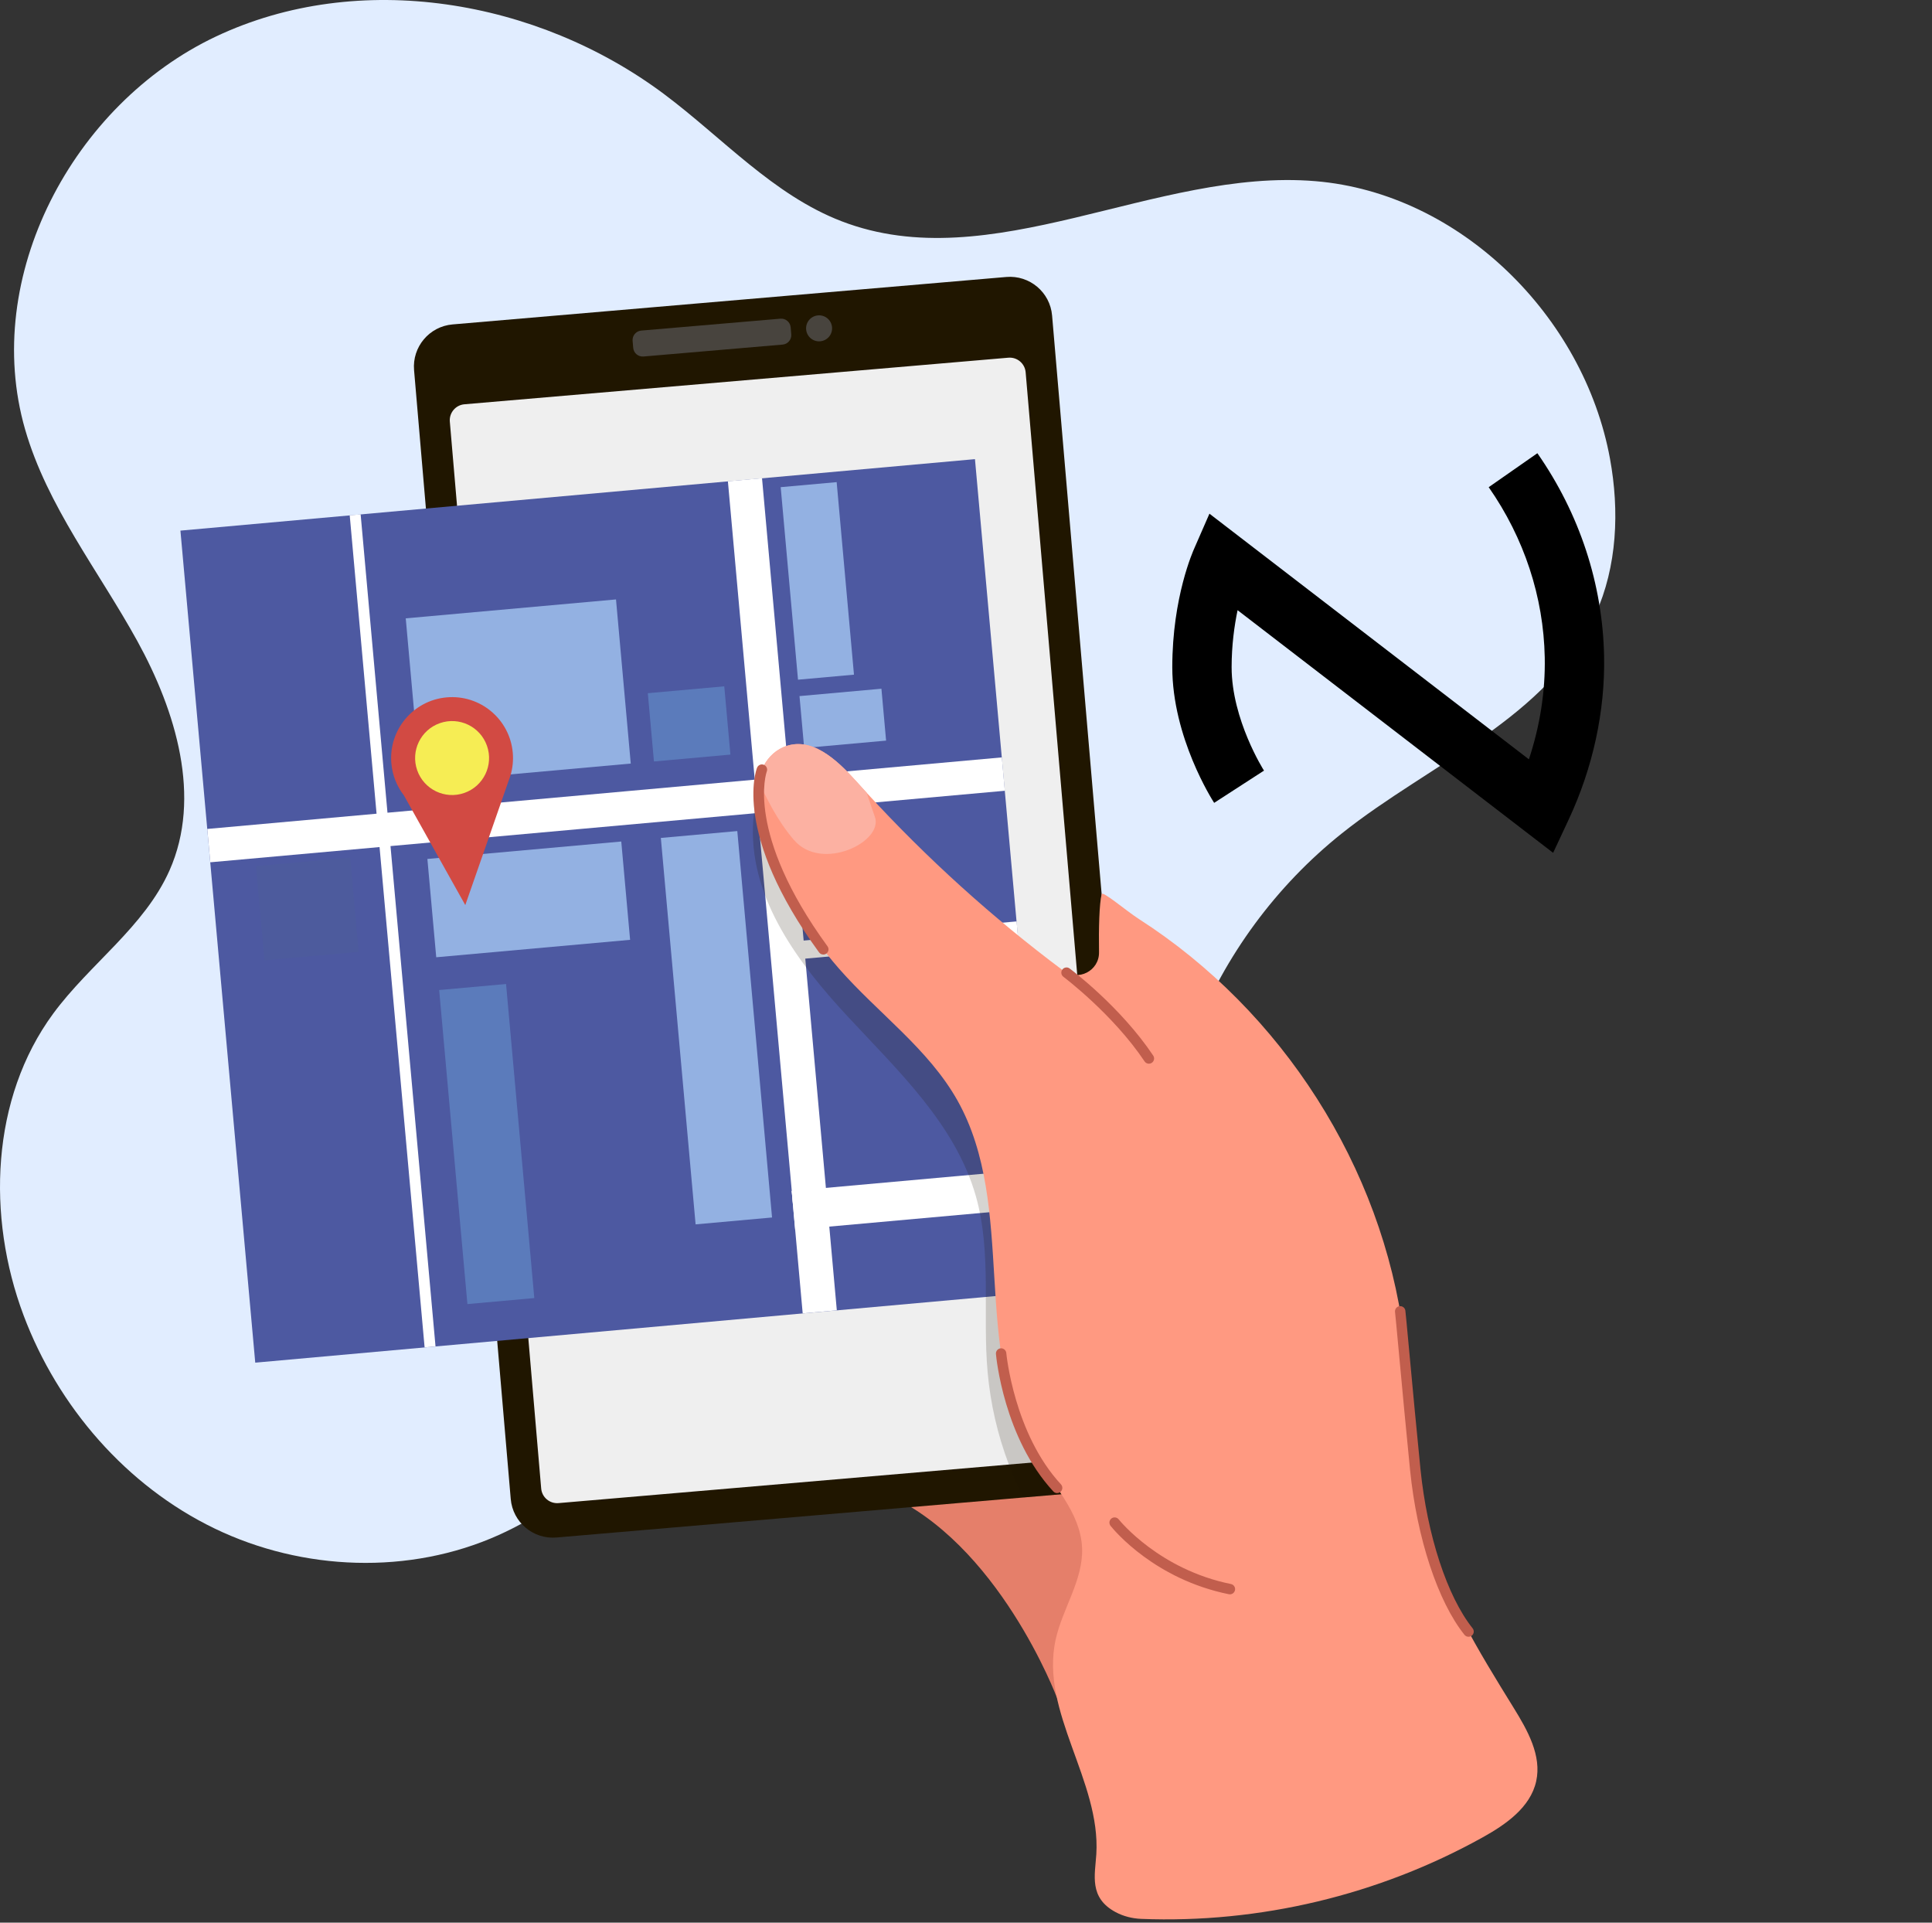 <svg width="200" height="199" viewBox="0 0 200 199" fill="none" xmlns="http://www.w3.org/2000/svg">
<rect x="0" y="0" width="200" height="199" fill="#333333" stroke="none"/>
<g clip-path="url(#clip0_5290_143504)">
<path d="M72.707 143.329C65.783 148.691 59.62 155.282 51.634 158.878C42.4 163.036 31.34 162.612 22.221 158.21C13.103 153.808 5.993 145.61 2.436 136.13C-1.395 125.924 -0.949 113.689 5.511 104.909C9.299 99.762 14.951 95.935 17.547 90.094C20.913 82.517 18.213 73.606 14.212 66.344C10.211 59.082 4.889 52.399 2.595 44.432C-1.94 28.683 7.532 10.79 22.345 3.783C37.16 -3.225 55.629 -0.071 68.751 9.744C74.802 14.272 80.045 20.171 87.097 22.892C102.615 28.88 119.604 17.366 136.178 18.752C151.132 20.003 163.96 32.713 166.665 47.475C167.654 52.873 167.415 58.618 165.153 63.617C160.329 74.282 148.065 78.962 138.91 86.258C132.109 91.68 126.774 98.923 123.615 107.024C120.878 114.043 119.635 121.876 114.908 127.741C110.108 133.697 103.737 135.414 96.517 135.317C87.284 135.194 80.09 137.614 72.707 143.332V143.329Z" fill="#E1EDFF"/>
<path d="M109.416 175.731C109.416 175.731 103.365 159.574 91.52 154.548C79.675 149.522 108.391 139.463 108.391 139.463C108.391 139.463 120.117 148.804 120.117 152.393C120.117 155.982 118.204 165.554 116.29 167.709C114.376 169.864 109.416 175.729 109.416 175.729V175.731Z" fill="#E57F6A"/>
<path d="M117.816 152.789C117.097 153.589 116.085 154.131 114.929 154.228L105.947 154.997L57.606 159.139C55.197 159.343 53.076 157.561 52.871 155.146L42.864 38.313C42.66 35.904 44.443 33.783 46.852 33.579L104.175 28.668C106.584 28.464 108.705 30.247 108.912 32.656L118.917 149.491C119.024 150.744 118.594 151.919 117.816 152.786V152.789Z" fill="#201600"/>
<path d="M114.119 150.757L57.819 155.579C56.906 155.657 56.101 154.981 56.023 154.066L46.566 43.641C46.488 42.726 47.164 41.924 48.079 41.845L104.38 37.024C105.294 36.945 106.097 37.621 106.175 38.536L115.632 148.962C115.71 149.874 115.034 150.679 114.119 150.757Z" fill="#EFEFEF"/>
<path d="M80.786 32.985L66.383 34.217C65.842 34.263 65.441 34.739 65.487 35.28L65.549 36.004C65.596 36.545 66.072 36.946 66.613 36.9L81.016 35.667C81.557 35.621 81.958 35.145 81.912 34.604L81.85 33.88C81.803 33.34 81.327 32.938 80.786 32.985Z" fill="#48443E"/>
<path d="M86.133 33.87C86.195 34.612 85.648 35.263 84.906 35.326C84.164 35.389 83.514 34.841 83.451 34.099C83.388 33.357 83.936 32.706 84.678 32.644C85.419 32.581 86.07 33.129 86.133 33.87Z" fill="#48443E"/>
<path d="M100.928 47.523L18.677 54.922L26.423 141.042L108.674 133.644L100.928 47.523Z" fill="#4D59A1"/>
<path d="M64.313 87.101L44.243 88.906L45.159 99.082L65.228 97.277L64.313 87.101Z" fill="#93B1E2"/>
<path d="M63.768 62.044L42.002 64.002L43.53 80.99L65.296 79.032L63.768 62.044Z" fill="#93B1E2"/>
<path d="M74.976 71.038L67.062 71.75L67.697 78.816L75.612 78.104L74.976 71.038Z" fill="#5B7BBB"/>
<path d="M76.325 86.019L68.41 86.731L72.008 126.728L79.922 126.016L76.325 86.019Z" fill="#93B1E2"/>
<path d="M91.245 71.286L82.764 72.049L83.247 77.42L91.728 76.657L91.245 71.286Z" fill="#93B1E2"/>
<path d="M86.611 49.903L80.817 50.424L82.609 70.352L88.403 69.831L86.611 49.903Z" fill="#93B1E2"/>
<path d="M52.387 101.85L45.462 102.473L48.386 134.979L55.311 134.356L52.387 101.85Z" fill="#5B7BBB"/>
<path d="M36.251 88.771L26.498 89.648L27.376 99.401L37.128 98.524L36.251 88.771Z" fill="#4D5B9D"/>
<path d="M104.02 81.847L103.711 78.394L81.665 80.379L78.884 49.498L75.352 49.818L78.131 80.699L40.112 84.12L37.333 53.239L36.203 53.341L38.982 84.222L21.456 85.8L21.768 89.251L39.291 87.675L43.955 139.461L45.085 139.359L40.424 87.573L78.443 84.149L82.082 124.572L85.614 124.255L83.362 99.223L105.407 97.239L105.239 95.37L83.194 97.354L81.975 83.832L104.02 81.847Z" fill="white"/>
<path d="M107.534 120.971L81.956 123.271L82.316 127.277L107.895 124.976L107.534 120.971Z" fill="white"/>
<path d="M85.487 122.952L81.955 123.27L83.094 135.941L86.627 135.624L85.487 122.952Z" fill="white"/>
<path d="M52.84 80.278C53.065 79.528 53.154 78.726 53.081 77.9C52.769 74.431 49.702 71.87 46.233 72.182C42.765 72.494 40.203 75.561 40.515 79.03C40.628 80.278 41.097 81.405 41.81 82.325L48.166 93.68L52.659 80.792C52.727 80.624 52.785 80.451 52.837 80.278H52.84Z" fill="#D24A43"/>
<path d="M48.062 82.076C50.058 81.379 51.111 79.197 50.414 77.201C49.718 75.205 47.535 74.151 45.539 74.848C43.543 75.545 42.49 77.727 43.187 79.723C43.883 81.719 46.066 82.772 48.062 82.076Z" fill="#F6ED54"/>
<path opacity="0.18" d="M117.816 152.789C117.097 153.588 116.085 154.131 114.929 154.228L105.947 154.996C105.8 154.723 105.664 154.448 105.536 154.173C105.135 153.323 104.768 152.458 104.437 151.58C103.273 148.521 102.534 145.301 102.24 142.042C101.695 135.957 102.689 129.684 101.019 123.803C98.908 116.366 92.931 110.797 87.677 105.129C82.751 99.818 77.699 93.169 77.945 85.54C78.024 82.994 78.868 78.844 82.378 80.142C85.254 81.204 87.436 86.455 88.912 88.909C95.416 99.723 103.145 109.801 109.059 120.951C111.031 124.658 112.795 128.528 114.219 132.507C116.565 139.069 117.978 145.917 117.816 152.789Z" fill="#201600"/>
<path d="M159.026 184.367C158.431 187.07 155.888 188.843 153.468 190.185C142.753 196.144 130.387 199.099 118.135 198.614C117.21 198.574 116.298 198.349 115.482 197.911C112.709 196.417 113.354 194.078 113.49 191.928C113.964 184.338 107.678 177.21 109.264 169.778C109.964 166.508 112.161 163.538 112.016 160.198C111.854 156.522 108.962 153.654 107.048 150.514C100.486 139.749 105.292 124.913 99.123 113.918C96.121 108.569 90.907 104.883 86.862 100.269C83.283 96.192 80.598 91.332 79.052 86.133C78.535 84.405 78.144 82.583 78.517 80.814C78.595 80.426 78.711 80.043 78.873 79.66C79.3 78.64 80.071 77.78 81.088 77.34C83.938 76.113 86.628 78.63 88.61 80.84C88.977 81.249 89.347 81.655 89.716 82.056C95.906 88.807 102.725 94.976 110.063 100.46C111.607 101.617 113.804 100.487 113.77 98.555C113.728 96.111 113.799 93.518 114.043 92.546C114.137 92.179 116.57 94.268 117.915 95.133C132.696 104.624 143.096 120.781 145.325 138.239C146.172 144.859 145.917 151.644 147.582 158.103C149.32 164.841 153.046 170.866 156.703 176.783C158.132 179.095 159.613 181.719 159.026 184.367Z" fill="#FF9981"/>
<path d="M82.187 86.942C80.465 84.932 79.3 82.551 78.519 80.808C78.598 80.42 78.713 80.037 78.876 79.654C79.303 78.634 80.074 77.775 81.091 77.334C83.941 76.107 86.631 78.624 88.613 80.834C88.98 81.243 89.349 81.649 89.719 82.05C90.049 83.052 90.348 83.938 90.566 84.546C91.497 87.126 85.063 90.29 82.192 86.94L82.187 86.942Z" fill="#FCB1A2"/>
<path d="M85.225 98.798C85.06 98.798 84.895 98.722 84.79 98.578C75.827 86.28 78.262 79.733 78.373 79.461C78.483 79.186 78.795 79.049 79.073 79.159C79.348 79.269 79.484 79.579 79.377 79.857C79.345 79.938 77.111 86.212 85.663 97.946C85.839 98.187 85.787 98.523 85.545 98.699C85.448 98.769 85.338 98.801 85.228 98.801L85.225 98.798Z" fill="#C15E4D"/>
<path d="M118.935 110.099C118.762 110.099 118.592 110.015 118.487 109.861C115.215 104.969 110.134 101.144 110.084 101.104C109.846 100.926 109.796 100.588 109.974 100.352C110.152 100.113 110.491 100.063 110.727 100.242C110.942 100.402 116.009 104.216 119.381 109.26C119.546 109.507 119.48 109.842 119.231 110.007C119.14 110.068 119.035 110.099 118.932 110.099H118.935Z" fill="#C15E4D"/>
<path d="M109.437 154.545C109.293 154.545 109.148 154.487 109.041 154.372C103.923 148.85 103.132 140.498 103.1 140.144C103.074 139.848 103.292 139.585 103.588 139.559C103.881 139.53 104.146 139.751 104.172 140.047C104.18 140.131 104.967 148.389 109.83 153.638C110.032 153.855 110.019 154.196 109.801 154.398C109.699 154.495 109.565 154.542 109.434 154.542L109.437 154.545Z" fill="#C15E4D"/>
<path d="M152.021 169.413C151.863 169.413 151.706 169.345 151.599 169.211C148.843 165.761 146.688 159.233 145.972 152.176C145.595 148.445 145.147 143.621 144.822 140.1C144.617 137.893 144.441 135.984 144.415 135.814C144.371 135.52 144.57 135.245 144.863 135.198C145.152 135.153 145.43 135.345 145.48 135.638C145.506 135.801 145.626 137.093 145.896 140.001C146.222 143.519 146.67 148.34 147.047 152.066C147.745 158.927 149.811 165.24 152.445 168.538C152.632 168.771 152.592 169.109 152.361 169.295C152.262 169.374 152.144 169.413 152.026 169.413H152.021Z" fill="#C15E4D"/>
<path d="M127.322 165.021C127.285 165.021 127.251 165.019 127.214 165.011C119.596 163.469 115.417 158.496 114.966 157.935C114.78 157.704 114.816 157.364 115.047 157.177C115.28 156.991 115.619 157.028 115.805 157.259C115.975 157.471 120.057 162.463 127.427 163.954C127.718 164.015 127.906 164.298 127.846 164.589C127.794 164.843 127.571 165.021 127.319 165.021H127.322Z" fill="#C15E4D"/>
<path d="M160.777 88.27L128.114 63.157C127.778 64.769 127.497 66.79 127.497 69.055C127.497 74.477 130.814 79.71 130.848 79.762L125.689 83.1C125.513 82.827 121.355 76.328 121.355 69.058C121.355 61.788 123.536 56.98 123.628 56.768L125.201 53.168L158.271 78.593C159.419 75.14 159.98 71.551 159.912 68.043C159.789 61.78 157.783 55.688 154.11 50.426L159.149 46.91C163.519 53.176 165.908 60.441 166.055 67.923C166.167 73.609 164.901 79.448 162.4 84.804L160.78 88.272L160.777 88.27Z" fill="black"/>
</g>
<defs>
<clipPath id="clip0_5290_143504">
<rect width="200" height="198.666" fill="white"/>
</clipPath>
</defs>
</svg>
